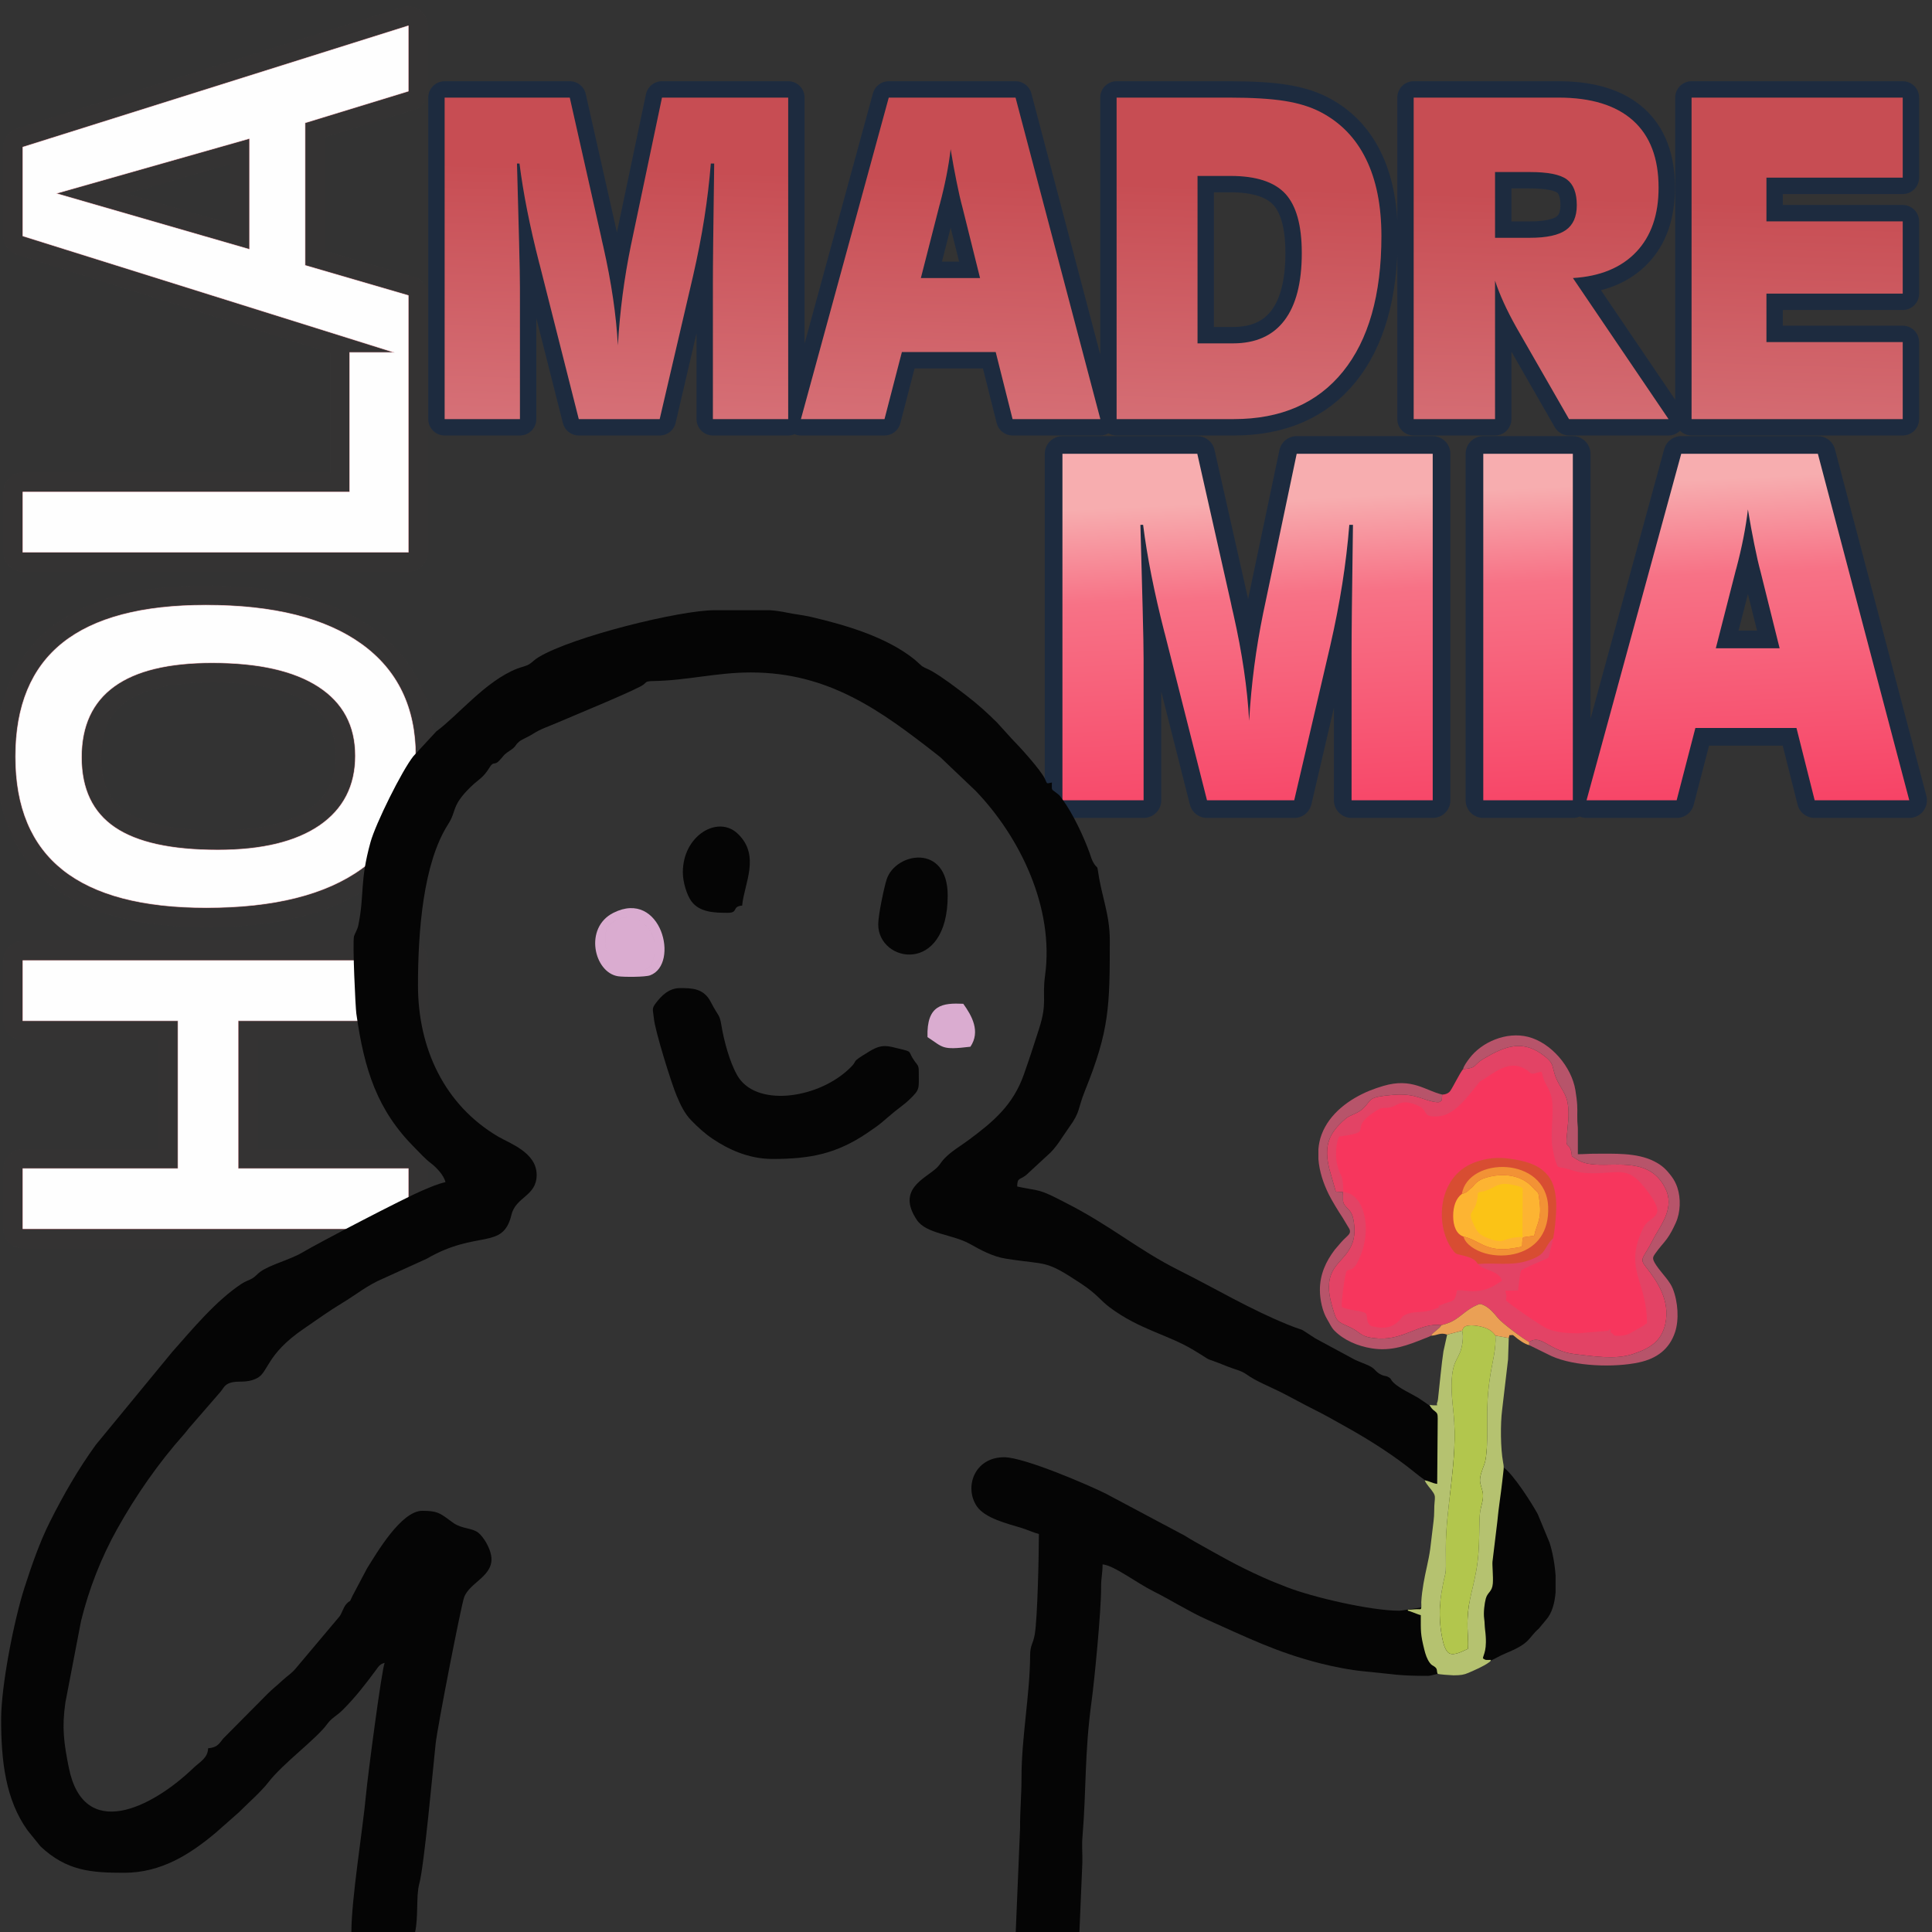 <?xml version="1.0" encoding="UTF-8"?>
<!DOCTYPE svg PUBLIC "-//W3C//DTD SVG 1.1//EN" "http://www.w3.org/Graphics/SVG/1.1/DTD/svg11.dtd">
<!-- Creator: CorelDRAW 2017 -->
<svg xmlns="http://www.w3.org/2000/svg" xml:space="preserve" width="200mm" height="200mm" version="1.1" style="shape-rendering:geometricPrecision; text-rendering:geometricPrecision; image-rendering:optimizeQuality; fill-rule:evenodd; clip-rule:evenodd"
viewBox="0 0 20000 20000"
 xmlns:xlink="http://www.w3.org/1999/xlink">
 <rect x="0" y="0" width="20000" height="20000" fill="#333333" stroke="none"/>
 <defs>
  <style type="text/css">
   <![CDATA[
    .str2 {stroke:#09254D;stroke-width:339.44;stroke-linecap:round;stroke-linejoin:round;stroke-miterlimit:22.926;stroke-opacity:0.502}
    .str1 {stroke:#09254D;stroke-width:365.86;stroke-linecap:round;stroke-linejoin:round;stroke-miterlimit:22.926;stroke-opacity:0.502}
    .str0 {stroke:#373435;stroke-width:406.97;stroke-linecap:round;stroke-linejoin:round;stroke-miterlimit:22.926;stroke-opacity:0.502}
    .str3 {stroke:#EBA2AA;stroke-width:7.07;stroke-linecap:round;stroke-linejoin:round;stroke-miterlimit:22.926}
    .fil0 {fill:none}
    .fil6 {fill:none;fill-rule:nonzero}
    .fil1 {fill:none;fill-rule:nonzero}
    .fil8 {fill:#050505}
    .fil13 {fill:#B2C64D}
    .fil12 {fill:#B5C270}
    .fil15 {fill:#B7546A}
    .fil14 {fill:#D84D32}
    .fil9 {fill:#DAACD0}
    .fil10 {fill:#E34365}
    .fil19 {fill:#EAA055}
    .fil18 {fill:#F29235}
    .fil11 {fill:#F7365D}
    .fil17 {fill:#FBC316}
    .fil16 {fill:#FDB432}
    .fil7 {fill:#FEFEFE;fill-rule:nonzero}
    .fil2 {fill:#373435;fill-rule:nonzero;fill-opacity:0.502}
    .fil3 {fill:#373435;fill-rule:nonzero;fill-opacity:0.502}
    .fil4 {fill:url(#id0);fill-rule:nonzero}
    .fil5 {fill:url(#id1);fill-rule:nonzero}
   ]]>
  </style>
  <linearGradient id="id0" gradientUnits="userSpaceOnUse" x1="16299.3" y1="5028.56" x2="16495.44" y2="9114.75">
   <stop offset="0" style="stop-opacity:1; stop-color:#F7ADAF"/>
   <stop offset="0.239" style="stop-opacity:1; stop-color:#F77286"/>
   <stop offset="1" style="stop-opacity:1; stop-color:#F7365D"/>
  </linearGradient>
  <linearGradient id="id1" gradientUnits="userSpaceOnUse" x1="13614.04" y1="1956.54" x2="13422.47" y2="8303.74">
   <stop offset="0" style="stop-opacity:1; stop-color:#C74D53"/>
   <stop offset="1" style="stop-opacity:1; stop-color:#EBA2AA"/>
  </linearGradient>
 </defs>
 <g id="Capa_x0020_1">
  <rect class="fil0" width="20000" height="20000"/>
  <g>
   <path class="fil1 str0" d="M4226.71 12720.09l-3990.07 0 0 -622.94 1605.7 0 0 -1530.51 -1605.7 0 0 -622.95 3990.07 0 0 622.95 -1761.43 0 0 1530.51 1761.43 0 0 622.94zm-547.76 -4896.24c0,-311.47 -127.1,-549.55 -381.29,-715.13 -255.08,-165.59 -622.05,-247.93 -1100.89,-247.93 -451.1,0 -789.42,81.45 -1014.97,245.24 -225.55,163.79 -338.32,408.14 -338.32,733.03 0,327.59 114.56,569.25 344.59,725.88 230.02,156.63 585.35,234.5 1066.88,234.5 456.47,0 807.32,-85.03 1054.35,-254.19 246.13,-170.06 369.65,-410.82 369.65,-721.4zm622.94 3.58c0,506.59 -186.16,895.03 -557.6,1164.44 -371.44,269.4 -907.57,403.66 -1608.38,403.66 -660.54,0 -1154.6,-129.78 -1483.07,-389.34 -327.59,-259.56 -491.38,-650.69 -491.38,-1173.39 0,-526.28 162.9,-919.2 488.69,-1178.76 326.69,-259.56 819.85,-389.34 1480.39,-389.34 700.81,0 1237.83,134.25 1611.06,402.76 373.23,268.51 560.29,655.17 560.29,1159.97zm-75.18 -2110.9l-3990.07 0 0 -622.94 3383.24 0 0 -1444.59 606.83 0 0 2067.53zm-1643.28 -3134.81l0 -1148.33 -2003.09 569.24 2003.09 579.09zm1643.28 1111.63l-3990.07 -1250.36 0 -920.1 3990.07 -1255.74 0 676.65 -1068.67 327.58 0 1475.92 1068.67 311.47 0 634.58z"/>
   <path id="1" class="fil2" d="M4226.71 12720.09l-3990.07 0 0 -622.94 1605.7 0 0 -1530.51 -1605.7 0 0 -622.95 3990.07 0 0 622.95 -1761.43 0 0 1530.51 1761.43 0 0 622.94zm-547.76 -4896.24c0,-311.47 -127.1,-549.55 -381.29,-715.13 -255.08,-165.59 -622.05,-247.93 -1100.89,-247.93 -451.1,0 -789.42,81.45 -1014.97,245.24 -225.55,163.79 -338.32,408.14 -338.32,733.03 0,327.59 114.56,569.25 344.59,725.88 230.02,156.63 585.35,234.5 1066.88,234.5 456.47,0 807.32,-85.03 1054.35,-254.19 246.13,-170.06 369.65,-410.82 369.65,-721.4zm622.94 3.58c0,506.59 -186.16,895.03 -557.6,1164.44 -371.44,269.4 -907.57,403.66 -1608.38,403.66 -660.54,0 -1154.6,-129.78 -1483.07,-389.34 -327.59,-259.56 -491.38,-650.69 -491.38,-1173.39 0,-526.28 162.9,-919.2 488.69,-1178.76 326.69,-259.56 819.85,-389.34 1480.39,-389.34 700.81,0 1237.83,134.25 1611.06,402.76 373.23,268.51 560.29,655.17 560.29,1159.97zm-75.18 -2110.9l-3990.07 0 0 -622.94 3383.24 0 0 -1444.59 606.83 0 0 2067.53zm-1643.28 -3134.81l0 -1148.33 -2003.09 569.24 2003.09 579.09zm1643.28 1111.63l-3990.07 -1250.36 0 -920.1 3990.07 -1255.74 0 676.65 -1068.67 327.58 0 1475.92 1068.67 311.47 0 634.58z"/>
  </g>
  <g>
   <path class="fil1 str1" d="M11805.38 5433.01c9.65,331.49 16.9,621.15 23.33,868.16 6.44,247.81 9.66,420.8 9.66,519.76l0 1463.55 -839.99 0 0 -3586.86 1395.96 0 348.39 1545.62c4.02,22.52 12.87,61.14 25.74,115.86 90.92,402.29 144.83,769.99 162.53,1103.09 11.26,-192.3 28.97,-379.77 53.1,-564.82 24.14,-184.25 54.72,-365.29 90.92,-543.1l348.39 -1656.65 1408.03 0 0 3586.86 -839.99 0 0 -1515.04c0,-91.73 0.8,-246.21 3.22,-465.86 2.41,-218.85 6.44,-509.31 11.26,-870.57l-37.81 0c-16.09,201.15 -40.23,403.91 -72.42,609.08 -32.18,205.17 -74.02,419.99 -125.51,644.47l-372.53 1597.92 -902.75 0 -436.09 -1722.63 -4.82 -16.89c-106.21,-414.37 -179.43,-785.28 -220.46,-1111.95l-28.16 0zm3549.58 2851.47l0 -3586.86 926.88 0 0 3586.86 -926.88 0zm2407.05 -1573.78l660.57 0 -195.51 -785.28c-22.53,-82.87 -44.26,-178.62 -65.98,-287.24 -22.53,-108.62 -44.25,-230.11 -66.78,-365.28 -21.73,188.27 -61.95,391.84 -119.89,610.68l-4.82 16.1 -207.59 811.02zm-1338.03 1573.78l979.99 -3586.86 1414.47 0 946.2 3586.86 -979.19 0 -188.27 -748.27 -1046.77 0 -193.91 748.27 -932.52 0z"/>
   <path id="1" class="fil3" d="M11805.38 5433.01c9.65,331.49 16.9,621.15 23.33,868.16 6.44,247.81 9.66,420.8 9.66,519.76l0 1463.55 -839.99 0 0 -3586.86 1395.96 0 348.39 1545.62c4.02,22.52 12.87,61.14 25.74,115.86 90.92,402.29 144.83,769.99 162.53,1103.09 11.26,-192.3 28.97,-379.77 53.1,-564.82 24.14,-184.25 54.72,-365.29 90.92,-543.1l348.39 -1656.65 1408.03 0 0 3586.86 -839.99 0 0 -1515.04c0,-91.73 0.8,-246.21 3.22,-465.86 2.41,-218.85 6.44,-509.31 11.26,-870.57l-37.81 0c-16.09,201.15 -40.23,403.91 -72.42,609.08 -32.18,205.17 -74.02,419.99 -125.51,644.47l-372.53 1597.92 -902.75 0 -436.09 -1722.63 -4.82 -16.89c-106.21,-414.37 -179.43,-785.28 -220.46,-1111.95l-28.16 0zm3549.58 2851.47l0 -3586.86 926.88 0 0 3586.86 -926.88 0zm2407.05 -1573.78l660.57 0 -195.51 -785.28c-22.53,-82.87 -44.26,-178.62 -65.98,-287.24 -22.53,-108.62 -44.25,-230.11 -66.78,-365.28 -21.73,188.27 -61.95,391.84 -119.89,610.68l-4.82 16.1 -207.59 811.02zm-1338.03 1573.78l979.99 -3586.86 1414.47 0 946.2 3586.86 -979.19 0 -188.27 -748.27 -1046.77 0 -193.91 748.27 -932.52 0z"/>
  </g>
  <path class="fil4" d="M11805.38 5433.01c9.65,331.49 16.9,621.15 23.33,868.16 6.44,247.81 9.66,420.8 9.66,519.76l0 1463.55 -839.99 0 0 -3586.86 1395.96 0 348.39 1545.62c4.02,22.52 12.87,61.14 25.74,115.86 90.92,402.29 144.83,769.99 162.53,1103.09 11.26,-192.3 28.97,-379.77 53.1,-564.82 24.14,-184.25 54.72,-365.29 90.92,-543.1l348.39 -1656.65 1408.03 0 0 3586.86 -839.99 0 0 -1515.04c0,-91.73 0.8,-246.21 3.22,-465.86 2.41,-218.85 6.44,-509.31 11.26,-870.57l-37.81 0c-16.09,201.15 -40.23,403.91 -72.42,609.08 -32.18,205.17 -74.02,419.99 -125.51,644.47l-372.53 1597.92 -902.75 0 -436.09 -1722.63 -4.82 -16.89c-106.21,-414.37 -179.43,-785.28 -220.46,-1111.95l-28.16 0zm3549.58 2851.47l0 -3586.86 926.88 0 0 3586.86 -926.88 0zm2407.05 -1573.78l660.57 0 -195.51 -785.28c-22.53,-82.87 -44.26,-178.62 -65.98,-287.24 -22.53,-108.62 -44.25,-230.11 -66.78,-365.28 -21.73,188.27 -61.95,391.84 -119.89,610.68l-4.82 16.1 -207.59 811.02zm-1338.03 1573.78l979.99 -3586.86 1414.47 0 946.2 3586.86 -979.19 0 -188.27 -748.27 -1046.77 0 -193.91 748.27 -932.52 0z"/>
  <g>
   <path class="fil1 str2" d="M5351.76 1692.82c8.95,307.56 15.67,576.3 21.64,805.47 5.98,229.92 8.96,390.42 8.96,482.24l0 1357.88 -779.34 0 0 -3327.89 1295.17 0 323.24 1434.02c3.73,20.91 11.94,56.74 23.88,107.5 84.36,373.25 134.37,714.4 150.8,1023.45 10.45,-178.41 26.87,-352.35 49.27,-524.04 22.39,-170.95 50.76,-338.91 84.35,-503.89l323.23 -1537.04 1306.38 0 0 3327.89 -779.35 0 0 -1405.66c0,-85.1 0.75,-228.42 2.99,-432.22 2.24,-203.05 5.97,-472.53 10.45,-807.71l-35.09 0c-14.93,186.62 -37.32,374.74 -67.18,565.1 -29.86,190.36 -68.68,389.67 -116.46,597.94l-345.62 1482.55 -837.57 0 -404.61 -1598.25 -4.48 -15.68c-98.53,-384.45 -166.47,-728.58 -204.54,-1031.66l-26.12 0zm4180.88 1185.44l612.88 0 -181.4 -728.58c-20.9,-76.89 -41.06,-165.73 -61.21,-266.5 -20.9,-100.78 -41.06,-213.5 -61.96,-338.91 -20.16,174.68 -57.48,363.54 -111.23,566.59l-4.48 14.93 -192.6 752.47zm-1241.42 1460.15l909.23 -3327.89 1312.35 0 877.88 3327.89 -908.49 0 -174.68 -694.24 -971.19 0 -179.91 694.24 -865.19 0zm3267.92 -3327.89l1165.28 0c241.87,0 434.46,11.94 577.79,35.09 144.08,23.14 265.76,61.21 366.53,113.46 208.28,108.25 365.79,270.24 471.79,486.72 106.75,216.49 159.75,482.98 159.75,798.75 0,606.91 -132.88,1074.21 -397.88,1401.93 -265.01,327.71 -641.99,491.94 -1130.2,491.94l-1213.06 0 0 -3327.89zm837.57 810.7l0 1733.37 367.28 0c234.4,0 412.06,-79.13 532.25,-237.39 120.19,-158.26 179.91,-390.42 179.91,-697.98 0,-285.9 -56.74,-490.45 -170.21,-613.62 -114.21,-123.17 -303.07,-184.38 -568.08,-184.38l-341.15 0zm2237.75 2517.19l0 -3327.89 1498.97 0c338.16,0 594.96,79.13 771.88,237.39 176.17,158.25 264.26,389.67 264.26,694.24 0,281.43 -76.89,503.14 -231.42,665.88 -154.52,162.73 -373.25,253.06 -655.42,270.23l989.85 1460.15 -1030.16 0 -537.48 -936.11 -13.44 -23.89c-95.55,-170.94 -167.22,-328.46 -214.99,-473.28l0 1433.28 -842.05 0zm842.05 -2557.5l0 680.8 362.05 0c171.69,0 294.87,-26.87 371.01,-79.87 75.4,-53 113.47,-138.85 113.47,-257.54 0,-126.91 -34.34,-215.74 -102.27,-266.5 -68.68,-51.51 -196.33,-76.89 -382.21,-76.89l-362.05 0zm2034.7 2557.5l0 -3327.89 2185.75 0 0 828.61 -1410.89 0 0 452.38 1410.89 0 0 747.99 -1410.89 0 0 501.65 1410.89 0 0 797.26 -2185.75 0z"/>
   <path id="1" class="fil3" d="M5351.76 1692.82c8.95,307.56 15.67,576.3 21.64,805.47 5.98,229.92 8.96,390.42 8.96,482.24l0 1357.88 -779.34 0 0 -3327.89 1295.17 0 323.24 1434.02c3.73,20.91 11.94,56.74 23.88,107.5 84.36,373.25 134.37,714.4 150.8,1023.45 10.45,-178.41 26.87,-352.35 49.27,-524.04 22.39,-170.95 50.76,-338.91 84.35,-503.89l323.23 -1537.04 1306.38 0 0 3327.89 -779.35 0 0 -1405.66c0,-85.1 0.75,-228.42 2.99,-432.22 2.24,-203.05 5.97,-472.53 10.45,-807.71l-35.09 0c-14.93,186.62 -37.32,374.74 -67.18,565.1 -29.86,190.36 -68.68,389.67 -116.46,597.94l-345.62 1482.55 -837.57 0 -404.61 -1598.25 -4.48 -15.68c-98.53,-384.45 -166.47,-728.58 -204.54,-1031.66l-26.12 0zm4180.88 1185.44l612.88 0 -181.4 -728.58c-20.9,-76.89 -41.06,-165.73 -61.21,-266.5 -20.9,-100.78 -41.06,-213.5 -61.96,-338.91 -20.16,174.68 -57.48,363.54 -111.23,566.59l-4.48 14.93 -192.6 752.47zm-1241.42 1460.15l909.23 -3327.89 1312.35 0 877.88 3327.89 -908.49 0 -174.68 -694.24 -971.19 0 -179.91 694.24 -865.19 0zm3267.92 -3327.89l1165.28 0c241.87,0 434.46,11.94 577.79,35.09 144.08,23.14 265.76,61.21 366.53,113.46 208.28,108.25 365.79,270.24 471.79,486.72 106.75,216.49 159.75,482.98 159.75,798.75 0,606.91 -132.88,1074.21 -397.88,1401.93 -265.01,327.71 -641.99,491.94 -1130.2,491.94l-1213.06 0 0 -3327.89zm837.57 810.7l0 1733.37 367.28 0c234.4,0 412.06,-79.13 532.25,-237.39 120.19,-158.26 179.91,-390.42 179.91,-697.98 0,-285.9 -56.74,-490.45 -170.21,-613.62 -114.21,-123.17 -303.07,-184.38 -568.08,-184.38l-341.15 0zm2237.75 2517.19l0 -3327.89 1498.97 0c338.16,0 594.96,79.13 771.88,237.39 176.17,158.25 264.26,389.67 264.26,694.24 0,281.43 -76.89,503.14 -231.42,665.88 -154.52,162.73 -373.25,253.06 -655.42,270.23l989.85 1460.15 -1030.16 0 -537.48 -936.11 -13.44 -23.89c-95.55,-170.94 -167.22,-328.46 -214.99,-473.28l0 1433.28 -842.05 0zm842.05 -2557.5l0 680.8 362.05 0c171.69,0 294.87,-26.87 371.01,-79.87 75.4,-53 113.47,-138.85 113.47,-257.54 0,-126.91 -34.34,-215.74 -102.27,-266.5 -68.68,-51.51 -196.33,-76.89 -382.21,-76.89l-362.05 0zm2034.7 2557.5l0 -3327.89 2185.75 0 0 828.61 -1410.89 0 0 452.38 1410.89 0 0 747.99 -1410.89 0 0 501.65 1410.89 0 0 797.26 -2185.75 0z"/>
  </g>
  <path class="fil5" d="M5351.76 1692.82c8.95,307.56 15.67,576.3 21.64,805.47 5.98,229.92 8.96,390.42 8.96,482.24l0 1357.88 -779.34 0 0 -3327.89 1295.17 0 323.24 1434.02c3.73,20.91 11.94,56.74 23.88,107.5 84.36,373.25 134.37,714.4 150.8,1023.45 10.45,-178.41 26.87,-352.35 49.27,-524.04 22.39,-170.95 50.76,-338.91 84.35,-503.89l323.23 -1537.04 1306.38 0 0 3327.89 -779.35 0 0 -1405.66c0,-85.1 0.75,-228.42 2.99,-432.22 2.24,-203.05 5.97,-472.53 10.45,-807.71l-35.09 0c-14.93,186.62 -37.32,374.74 -67.18,565.1 -29.86,190.36 -68.68,389.67 -116.46,597.94l-345.62 1482.55 -837.57 0 -404.61 -1598.25 -4.48 -15.68c-98.53,-384.45 -166.47,-728.58 -204.54,-1031.66l-26.12 0zm4180.88 1185.44l612.88 0 -181.4 -728.58c-20.9,-76.89 -41.06,-165.73 -61.21,-266.5 -20.9,-100.78 -41.06,-213.5 -61.96,-338.91 -20.16,174.68 -57.48,363.54 -111.23,566.59l-4.48 14.93 -192.6 752.47zm-1241.42 1460.15l909.23 -3327.89 1312.35 0 877.88 3327.89 -908.49 0 -174.68 -694.24 -971.19 0 -179.91 694.24 -865.19 0zm3267.92 -3327.89l1165.28 0c241.87,0 434.46,11.94 577.79,35.09 144.08,23.14 265.76,61.21 366.53,113.46 208.28,108.25 365.79,270.24 471.79,486.72 106.75,216.49 159.75,482.98 159.75,798.75 0,606.91 -132.88,1074.21 -397.88,1401.93 -265.01,327.71 -641.99,491.94 -1130.2,491.94l-1213.06 0 0 -3327.89zm837.57 810.7l0 1733.37 367.28 0c234.4,0 412.06,-79.13 532.25,-237.39 120.19,-158.26 179.91,-390.42 179.91,-697.98 0,-285.9 -56.74,-490.45 -170.21,-613.62 -114.21,-123.17 -303.07,-184.38 -568.08,-184.38l-341.15 0zm2237.75 2517.19l0 -3327.89 1498.97 0c338.16,0 594.96,79.13 771.88,237.39 176.17,158.25 264.26,389.67 264.26,694.24 0,281.43 -76.89,503.14 -231.42,665.88 -154.52,162.73 -373.25,253.06 -655.42,270.23l989.85 1460.15 -1030.16 0 -537.48 -936.11 -13.44 -23.89c-95.55,-170.94 -167.22,-328.46 -214.99,-473.28l0 1433.28 -842.05 0zm842.05 -2557.5l0 680.8 362.05 0c171.69,0 294.87,-26.87 371.01,-79.87 75.4,-53 113.47,-138.85 113.47,-257.54 0,-126.91 -34.34,-215.74 -102.27,-266.5 -68.68,-51.51 -196.33,-76.89 -382.21,-76.89l-362.05 0zm2034.7 2557.5l0 -3327.89 2185.75 0 0 828.61 -1410.89 0 0 452.38 1410.89 0 0 747.99 -1410.89 0 0 501.65 1410.89 0 0 797.26 -2185.75 0z"/>
  <g>
   <path class="fil6 str3" d="M4226.71 12720.09l-3990.07 0 0 -622.94 1605.7 0 0 -1530.51 -1605.7 0 0 -622.95 3990.07 0 0 622.95 -1761.43 0 0 1530.51 1761.43 0 0 622.94zm-547.76 -4896.24c0,-311.47 -127.1,-549.55 -381.29,-715.13 -255.08,-165.59 -622.05,-247.93 -1100.89,-247.93 -451.1,0 -789.42,81.45 -1014.97,245.24 -225.55,163.79 -338.32,408.14 -338.32,733.03 0,327.59 114.56,569.25 344.59,725.88 230.02,156.63 585.35,234.5 1066.88,234.5 456.47,0 807.32,-85.03 1054.35,-254.19 246.13,-170.06 369.65,-410.82 369.65,-721.4zm622.94 3.58c0,506.59 -186.16,895.03 -557.6,1164.44 -371.44,269.4 -907.57,403.66 -1608.38,403.66 -660.54,0 -1154.6,-129.78 -1483.07,-389.34 -327.59,-259.56 -491.38,-650.69 -491.38,-1173.39 0,-526.28 162.9,-919.2 488.69,-1178.76 326.69,-259.56 819.85,-389.34 1480.39,-389.34 700.81,0 1237.83,134.25 1611.06,402.76 373.23,268.51 560.29,655.17 560.29,1159.97zm-75.18 -2110.9l-3990.07 0 0 -622.94 3383.24 0 0 -1444.59 606.83 0 0 2067.53zm-1643.28 -3134.81l0 -1148.33 -2003.09 569.24 2003.09 579.09zm1643.28 1111.63l-3990.07 -1250.36 0 -920.1 3990.07 -1255.74 0 676.65 -1068.67 327.58 0 1475.92 1068.67 311.47 0 634.58z"/>
   <path id="1" class="fil7" d="M4226.71 12720.09l-3990.07 0 0 -622.94 1605.7 0 0 -1530.51 -1605.7 0 0 -622.95 3990.07 0 0 622.95 -1761.43 0 0 1530.51 1761.43 0 0 622.94zm-547.76 -4896.24c0,-311.47 -127.1,-549.55 -381.29,-715.13 -255.08,-165.59 -622.05,-247.93 -1100.89,-247.93 -451.1,0 -789.42,81.45 -1014.97,245.24 -225.55,163.79 -338.32,408.14 -338.32,733.03 0,327.59 114.56,569.25 344.59,725.88 230.02,156.63 585.35,234.5 1066.88,234.5 456.47,0 807.32,-85.03 1054.35,-254.19 246.13,-170.06 369.65,-410.82 369.65,-721.4zm622.94 3.58c0,506.59 -186.16,895.03 -557.6,1164.44 -371.44,269.4 -907.57,403.66 -1608.38,403.66 -660.54,0 -1154.6,-129.78 -1483.07,-389.34 -327.59,-259.56 -491.38,-650.69 -491.38,-1173.39 0,-526.28 162.9,-919.2 488.69,-1178.76 326.69,-259.56 819.85,-389.34 1480.39,-389.34 700.81,0 1237.83,134.25 1611.06,402.76 373.23,268.51 560.29,655.17 560.29,1159.97zm-75.18 -2110.9l-3990.07 0 0 -622.94 3383.24 0 0 -1444.59 606.83 0 0 2067.53zm-1643.28 -3134.81l0 -1148.33 -2003.09 569.24 2003.09 579.09zm1643.28 1111.63l-3990.07 -1250.36 0 -920.1 3990.07 -1255.74 0 676.65 -1068.67 327.58 0 1475.92 1068.67 311.47 0 634.58z"/>
  </g>
  <g>
   <path class="fil8" d="M10754.47 15879.61c0,213.28 -14.08,869.5 -42.3,1036.87 -17.92,106.29 -47.95,109.56 -48.39,221.38 -1.61,400.02 -89.15,846.3 -89.11,1259.84 0.02,195.1 -15.88,334.4 -14.89,524.71l-45.04 1079.09 659.24 0 30.46 -718.97c2.44,-81.42 -6.3,-174.75 0.3,-254.51 43.48,-525.59 19.87,-863.73 95.43,-1418.39 30.32,-222.51 99.84,-941.69 98.36,-1175.64 -0.66,-105.01 15.19,-142.42 15.19,-239.63 117.72,9.81 349.26,190.3 529.21,279.97 165.74,82.58 375.37,212.91 538.53,285.65 421.71,188.04 734.48,344.94 1188.61,459.68 139.3,35.2 309.16,68.84 456.89,82.53 301.89,27.99 334.62,46.31 657.91,46.31 51.65,0 562.24,-154.61 609.11,-158.51 -12.24,-147.11 -34.37,-8.4 -34.37,-577.82 -153.36,-81.18 -799.93,61.84 -874.4,61.84 -297.88,0 -902.4,-141.29 -1164.3,-244.19 -93.3,-36.65 -161.1,-62.88 -244.35,-100.3 -289.17,-129.96 -434.07,-217.54 -708.57,-370.34 -38.65,-21.52 -66.01,-39.48 -102.98,-61.86l-821.49 -437.24c-169.18,-84.17 -839.72,-374.87 -1048.65,-374.87 -307.77,0 -416.44,309.73 -282.79,507.73 84.02,124.48 318.64,180.3 464.5,224.79 60.67,18.52 123.97,49.31 177.89,61.88z"/>
   <path class="fil8" d="M15369.2 17048.72c0,54.34 -12.58,83.67 -29.97,119.91 99.67,52.76 101.92,6.24 257.04,-57.63 252.33,-103.91 221.22,-153.84 332.91,-251.52l74.97 -89.88c61.23,-67.9 90.28,-172.47 99.21,-286.82l0 -172.95c-8.75,-128.76 -34.58,-253.4 -61.66,-338.56l-122.87 -296.77c-61.67,-114.85 -257.29,-419.02 -354.85,-484.38l-113.64 920.54c-11.87,82.17 -3.62,164.96 -5.33,249.47 -2.5,123.13 -45.38,113.39 -73.39,196.39 -37.06,109.82 -2.42,344.25 -2.42,492.2z"/>
   <g>
    <path class="fil8" d="M4611.47 12237.34c-86.39,20.14 -152.13,50.43 -231.18,83.5 -197.93,82.78 -1095.33,552.14 -1245.8,642.29 -130.2,78 -339.01,128.3 -441.23,203.11 -33.25,24.33 -46.85,47.61 -82.01,67.85 -42.34,24.36 -66.55,26.36 -109.83,55 -268.37,177.57 -507.54,468.47 -718.12,705.53l-791.39 961.98c-184.22,254.73 -334.08,516.12 -475.78,798.08 -104.98,208.92 -190.16,454.64 -262.94,681.25 -108.55,338.03 -241.47,1014.77 -241.47,1362.23 0,437.54 47.27,834.2 273.66,1150.15l134.13 165.61c270.79,254.65 525.39,273.04 865.76,273.04 382.53,0 681.74,-190.61 948.56,-415.04l238.84 -210.72c91.77,-92.35 228.64,-211.5 304.56,-309.86 154.69,-200.41 497.39,-448.37 609.75,-604.1 45.67,-63.29 103.08,-88.52 157.27,-142.45 131.77,-131.16 238.56,-268.39 347.63,-416.65 27.65,-37.59 39.67,-61.01 90.31,-74.54 -30.23,63.01 -175.42,1170.45 -193.44,1365.31 -33.92,366.88 -151.16,1076.71 -151.16,1422.59l659.24 0c34.75,-149.21 9.77,-378.29 42.69,-496.88 51.16,-184.26 141.84,-1188.71 169.58,-1449.15 19.28,-181.04 264.04,-1431.95 294.93,-1518.59 57.58,-161.52 320.02,-222.04 279.47,-438.59 -15.73,-84.03 -78.64,-187.81 -130.66,-230.43 -63.17,-51.73 -169.45,-39.69 -258.17,-101.46 -129.3,-90 -143.89,-126.62 -322.92,-126.62 -218.42,0 -472.04,436.3 -572.42,596.49l-150.39 284.23c-39.49,88.29 -14.26,29.69 -64.44,85.41 -33.38,37.09 -46.16,103.09 -75.71,134.1l-438.33 520.78c-51.11,64.17 -92.19,83.66 -148.43,136.3 -56.8,53.17 -103.49,87.98 -157.27,142.45l-432.73 436.45c-59.11,53.34 -59.24,112.08 -177.76,121.94 -2.26,101.94 -86.52,141.05 -153.87,205.8 -428.41,411.89 -1134.37,765.47 -1288.51,-6.92 -50.48,-252.96 -72.88,-410.93 -35.02,-672.61l161.72 -842.47c83,-337.6 210.44,-660.61 376.39,-957.46 192.61,-344.58 425.8,-679.96 688.45,-975.03 32.08,-36.04 43.36,-56.61 74.62,-90.22l306.31 -353.08c31.08,-39.29 40.57,-69.57 91.49,-88.34 85.98,-31.69 165.62,7.06 280.93,-48.71 126.37,-61.1 91.14,-243.57 489.33,-514.71 134.95,-91.89 250.84,-177.45 395.03,-264.34 145.29,-87.55 262.88,-186.17 421.52,-252.8l453.37 -205.96c524.14,-304.83 789.63,-85.28 878.38,-455.27 45.27,-188.68 260.99,-192.03 260.99,-413.41 0,-232.8 -283.49,-328.19 -398.29,-395.96 -555.15,-327.75 -830.31,-910.78 -830.31,-1567.56 0,-560.24 54.29,-1265.09 312.23,-1666.17 90.61,-140.9 30.06,-187.18 230.57,-383.86 86.28,-84.63 128.08,-89.74 199.59,-206.06 40.89,-66.51 45.77,-15.04 96.67,-66.16 47.6,-47.8 38.76,-57.55 107.89,-102.89 76.73,-50.32 49.7,-52.66 99.37,-95.46 29.06,-25.04 94.54,-49.17 134.51,-75.27 91.15,-59.54 175.23,-83.65 276.74,-127.84 170.09,-74.05 678.06,-281.35 845.07,-368.7 78.9,-41.27 30.01,-54.47 138.45,-56.34 347.29,-5.99 648.52,-88.81 1004.97,-88.81 806.51,0 1345.29,395.44 1924.21,847.96 40.04,31.31 44.94,34.86 79.67,70.19l322.53 306.88c460.11,478.2 815.27,1210.65 719.22,1911.71 -32.54,237.51 25.67,276.89 -62.25,552.25 -53.96,169.03 -99.53,308.66 -157.15,472.33 -113.03,321.08 -320.48,491.25 -567.92,675.91 -86.79,64.77 -180.31,116.74 -254.86,194.71 -35.98,37.62 -40.24,56.75 -73.95,90.9 -112.66,114.1 -430.68,219.83 -210.07,546.5 96.86,143.4 371.16,146.92 547.81,246.38 108.23,60.95 236.03,131.29 371.74,152.72 440.04,69.53 397.76,4.69 786.2,262.71 156.27,103.78 197.51,172.09 285.85,238.64 310.87,234.14 602.68,282.06 873.08,445.59 251.45,152.06 47.02,46.45 353.8,170.67 66.64,26.99 135.81,39.7 190.85,78.88 103.28,73.5 228.45,121.34 345.01,179.46 124.62,62.13 231.54,123.63 354.6,184.85 113.96,56.69 225.76,120.6 339.98,184.5 247.99,138.74 492.22,294.25 710.94,472.89 193.55,158.08 651.57,436.17 855.01,402.43 123.08,-20.4 56.82,-200.88 56.82,-460.26 0,-102.16 -810.73,-676.43 -883.31,-720.14 -70.83,-42.65 -199.23,-99.23 -258.77,-160.82 -34.39,-35.57 -14.33,-34.21 -50.78,-54.13 -30.13,-16.46 -35.83,-5.34 -78.09,-26.79 -59.69,-30.3 -52.38,-57.5 -120.06,-89.73 -45.55,-21.68 -94.61,-38.04 -147.31,-62.48l-408.74 -220.62c-218.45,-139.72 -66.34,-54.71 -279.05,-140.53 -397.32,-160.31 -751.38,-373.81 -1130.07,-563.23 -438.3,-219.23 -701.66,-461.55 -1193.52,-709.57 -92.57,-46.68 -192.1,-103.68 -295.84,-123.73 -74.53,-14.42 -124.22,-21 -188.72,-36.04 2.1,-94.07 24.59,-65.04 92.37,-117.44l217.99 -201.61c94.39,-78.03 157.87,-197.46 228.97,-295.54 117.02,-161.4 84.91,-183.63 162.7,-376.84 251.6,-624.87 256.88,-865.94 256.88,-1556.65 0,-268 -83.62,-450.45 -120.08,-704.25 -10.9,-75.88 -8.79,-35.93 -43.99,-90.89 -24.01,-37.47 -29.22,-65.26 -43.82,-106.06 -60.94,-170.3 -174.17,-411.69 -281.97,-557.29 -36.82,-49.73 -20.6,-34.24 -65.27,-69.6 -53.24,-42.15 -44.19,-17.46 -44.19,-105.68 -64.37,13.64 -44.4,17.06 -75.15,-43.66 -47.75,-94.24 -261.77,-330.49 -340.85,-409.52l-149.6 -165.1c-102.55,-102.43 -204.99,-194.55 -318.23,-281.21 -108.88,-83.32 -240.7,-185.1 -360.23,-254.16 -32.19,-18.6 -66.53,-29.63 -99.66,-50.19l-79.3 -70.56c-288.39,-231.48 -710.09,-356.06 -1073.13,-440.31 -86.62,-20.11 -167.04,-26.57 -254.4,-45.28 -53.95,-11.56 -109.93,-19.01 -167.05,-23.67l-573.42 0c-364.95,0 -1471.16,275.05 -1821.95,485.6 -42.2,25.33 -63.29,51.22 -93.91,70.93 -39.13,25.19 -82.17,29.83 -130.72,49.1 -326.29,129.48 -601.05,475.17 -834.73,648.82l-237.67 256.88c-118.78,149.45 -390.21,696.45 -443.82,890 -114.28,412.57 -60.24,540.14 -126.66,862.58 -8.88,43.12 -40.24,93.31 -44.34,112.29 -16.02,74.01 15.03,734.37 24.19,799.51 82.44,586.25 218.17,1002.58 604.4,1388.86 57.94,57.93 105.75,113.43 168.58,161.11 52.84,40.1 132.71,121.42 149.81,194.86z"/>
    <path class="fil8" d="M7997.61 11997.52c394.87,0 661.23,-54.73 976.94,-266.74 169.01,-113.5 151.84,-113.81 294.48,-230.02 51.37,-41.85 100.86,-74.71 148.55,-121.18 109.38,-106.58 93.31,-103.46 93.31,-296.37 0,-53.81 -16.03,-61.32 -40.33,-94.56 -81.97,-112.09 -9.17,-95.9 -166.23,-133.48 -106.25,-25.41 -169.59,-52.78 -296.85,24.23 -246.62,149.23 -82.81,66.7 -242.07,207.5 -330.99,292.62 -945.9,371.53 -1132.65,46.54 -79.37,-138.13 -138.72,-359.6 -165.67,-523.74 -18.62,-113.42 -31.12,-85.53 -108.53,-236.18 -74.39,-144.75 -197.01,-144.66 -319.86,-144.66 -118.36,0 -194.49,83.99 -249.8,155.49 -46.37,59.95 -27.85,69.95 -19.81,158.71 11.5,127.17 180.05,668.09 235.22,799.39 40.38,96.1 82.99,185.35 150.17,254.46 71.07,73.1 139.93,136.67 225.58,194.03 155.17,103.9 366.13,206.58 617.55,206.58z"/>
    <path class="fil8" d="M9091.36 9569.35c0,397.9 719.19,529.08 719.19,-299.77 0,-540.97 -539.12,-447.22 -631.54,-167.13 -25.48,77.24 -87.65,368.29 -87.65,466.9z"/>
    <path class="fil8" d="M7068.67 9029.76c0,107.2 44.24,240.45 89,300.66 85.34,114.8 238.17,119.02 375.47,119.02 116.09,0 38.5,-65.67 149.83,-74.94 18.59,-223.43 195.35,-517.6 -48.2,-746.18 -204.83,-192.23 -566.1,20.92 -566.1,401.44z"/>
    <g>
     <path class="fil9" d="M6275.49 9605.4c20.12,-14.16 175.69,-206.21 382.96,-48.7 110.74,84.13 154.89,246.54 98.35,389.96 -28.62,72.53 3.68,32.06 -50.03,75.28l-83.28 39.93c-81.13,23.79 -179.9,32.53 -236.5,-21.75 -2.79,-2.69 -98.01,-165.82 -98.39,-166.7 -34.54,-83.89 -20.55,-169.42 -13.11,-268.02zm74.44 -155.94c-308.12,155.02 -200.4,618.25 48.16,656.82 57.71,8.95 280.91,9.29 332.2,-9.87 309.17,-115.44 114.33,-895.81 -380.36,-646.95zm345.89 426.31c0,0 0,0 0,0l0 0zm-420.33 -270.37c-7.44,98.6 -21.43,184.13 13.11,268.02 0.38,0.88 95.6,164.01 98.39,166.7 56.6,54.28 155.37,45.54 236.5,21.75l83.28 -39.93c53.71,-43.22 21.41,-2.75 50.03,-75.28 56.54,-143.42 12.39,-305.83 -98.35,-389.96 -207.27,-157.51 -362.84,34.54 -382.96,48.7zm3325.88 1130.82c165.78,107.44 142.94,135.79 444.28,99.41 106.8,-158.09 14.94,-321.18 -73.89,-444.55 -211.29,-9.22 -380.7,5.71 -370.39,345.14zm-2905.55 -860.45c0,0 0,0 0,0z"/>
    </g>
   </g>
   <g>
    <path class="fil10" d="M15145.38 11067.83c-35.46,43.33 -97.78,174.29 -131.44,224.12 -15.85,23.48 -47.41,38.83 -84.41,38.83l-3.35 59.36c-19.63,15.58 -24.39,23.03 -58.51,19.04 -134.44,-15.68 -208.08,-94.64 -441.42,-75.74 -271.56,21.99 -221.29,47.37 -310.12,136.2 -62.21,62.21 -136.83,67.95 -187.08,111.41 -177.08,153.14 -227.31,282.69 -166.49,525.5l65.58 229.4 71.54 3.7c13.1,85.07 -18.46,100.53 43.8,162.58 35.51,35.39 56.92,64.31 68.5,131.23 57.78,333.64 -165.75,382.67 -232.1,559.04 -42.71,113.55 -18.79,230.43 12.91,339.94 46.55,160.8 46.88,142.91 190.63,211.41 109.11,52 94.81,101.38 287.35,112.28 269.47,15.24 432.21,-167.72 651.01,-137.65 128.05,-32.71 160.66,-71.36 246.82,-135.7 33.87,-25.29 72.34,-51.99 118.49,-71.8 35.04,-15.04 35.34,-15.35 71.3,0.21 59.57,25.77 106.25,82.21 149,134.06 43.39,52.61 259.13,215.06 322.29,247.13 131.41,-86.49 196.81,94.67 478.36,126.11 193.06,21.56 409.47,58.81 592.21,-0.27 175.19,-56.65 299.73,-131.34 339.35,-314.48 51.57,-238.42 -79.87,-435.17 -202.47,-590.21 -63.92,-80.84 -31.84,-86.57 41.89,-218.9 20.35,-36.54 34.78,-68.25 57.56,-107.23 76.12,-130.27 194.47,-296.81 105.34,-481.04 -156.23,-322.96 -495.43,-234.86 -726.81,-251.23 -122.97,-8.7 -164.64,-33.31 -242.9,-85.74 -12.99,-153.48 -63.31,-66.43 -55.13,-180.29 8.59,-119.56 34.07,-253.69 10.83,-373.1 -25.98,-133.58 -106.41,-175.12 -144.16,-335.18 -16.71,-70.83 -25.17,-91.67 -91.1,-144.68 -224.52,-180.54 -408.74,-109.6 -635.92,24.39 -111.49,65.75 -59.89,95.42 -211.35,107.3z"/>
    <path class="fil11" d="M15300.37 13084.8c-19.2,-16.15 -17.07,-51.37 -137.25,-83.41 -95.58,-25.47 -87.7,-7.71 -139.05,-82.32 -165.67,-240.68 -144.25,-739.98 238.07,-884.47 123.77,-46.77 238.47,-58.5 383.34,-37.38 125.59,18.3 242.76,50.05 322.99,116.09 86.03,70.84 124.17,149.84 138.82,299.3 10.38,105.76 -9.63,309.77 -29.34,407.1 -7.79,44.34 -21.32,91.05 -31.53,133.09 -19.24,79.21 -4.27,60.93 -72.65,92.18 -44.04,20.14 -201.38,85.49 -227.72,106.6 -10.25,26.08 -28.36,167.94 -30.12,207.31l-130.71 2.3c-2.48,18.51 5.56,29.67 7.81,44.84 3.56,23.92 -2.53,34.2 -3.71,55.72 45.36,45.25 376.57,272.87 429.82,293.85 97.43,38.41 206.71,47.18 319.96,46.44l293.66 -24.77c44.38,-6.23 2.79,-3.1 30.49,-15.6l13.11 6.38c-0.08,0.8 -1.17,1.17 -1.3,2.56 -0.14,1.38 -1.17,2.31 -1.33,2.79 -7.38,22.86 4.22,19.38 25.61,38.23 7.93,7 7.2,8.5 15.37,15.49 92.52,3.26 126.4,-3.51 189.83,-41.77l108.23 -61.6c18.98,-10.91 9.42,-12.17 36.47,-23.83 3.14,-429.71 -231.29,-543.53 -57.28,-948.73 22.17,-51.63 39.09,-80.09 78.92,-111.84 31.3,-24.94 83.02,-54.64 86.01,-104.56 4.29,-71.57 -98.54,-199.01 -132.7,-242.29 -186.36,-236.13 -274.49,-136.12 -582.32,-148.17 -63.57,-2.49 -109.63,-11.92 -161.63,-27.76 -24.53,-7.47 -46.44,-14.45 -72.53,-21.55 -23.39,-6.36 -61.06,-8.46 -79.38,-17.57 -26.61,-32.15 -56.11,-176.37 -62,-232.55 -18.72,-178.56 37.73,-398.33 -22.85,-542.81 -14.66,-34.93 -33.09,-64.49 -48.28,-95.42 -26.47,-53.91 -28.15,-92.57 -36.86,-111.15 -28.56,1.7 -51.14,12.29 -79.7,17.81 -35.91,6.93 -42.63,-14.04 -67.33,-31.83 -161.06,-115.99 -305.1,-4.21 -428.36,75.3 -78.63,50.72 -43.57,14.61 -107.14,93.36 -80.05,99.16 -188.3,243.62 -316.45,291.11 -42.44,15.74 -129.52,24.72 -173.78,5.4 -39.41,-17.22 -27.2,-65.91 -101.7,-99.01 -196.81,-87.45 -204.38,7.2 -312.1,19 -75.29,8.26 -60.06,-12.16 -152.49,49.54 -213.81,142.75 -76.97,182.37 -184.41,217.08 -56.54,18.25 -112.94,22.55 -173.29,32.27 -32.74,71.8 -40.4,210.05 -18.99,292.27 39.93,153.38 56.34,69.65 63.72,276.68 16.86,9.53 50.8,13.03 75.59,26.45 65.15,35.25 107.39,105.01 131.21,181.94 52.62,169.98 20.5,362.49 -57.42,518.45 -12.33,24.69 -23.34,42.39 -42.25,60.78 -29.27,28.5 -57.71,17.47 -72.02,35.92 -21.32,27.48 -56.46,317.45 -51.65,370.63 65.17,38.52 237.21,39.54 252.52,71.94 2.71,5.74 3.54,8.66 5.17,15.6 7.79,33.18 0.25,102.52 64.71,115 18.3,3.55 40.03,8.18 60.44,11.02 84.97,11.83 159.06,-15.95 211.88,-71.72 27.9,-29.46 31.12,-48.97 77.53,-66.32 105.88,-39.58 153.29,-1.15 302.71,-57.74 63.04,-23.87 21.98,-5.46 28.17,-27.85 21.93,-7.95 39.38,-17.63 62.33,-25.44 83.22,-28.35 107.43,-12.71 128.12,-136.04 78.79,-4.9 152.65,25.98 273.42,-3.98 92.41,-22.93 127.74,-56.23 191.71,-94.84 -29.04,-110.52 -203.03,-105.87 -248.12,-173.5z"/>
    <path class="fil12" d="M14980.72 13815.94l-38.34 173.66c-18.69,120.77 -38.94,339.23 -53.83,471.17 -1.97,17.46 -2.33,29.26 -6.46,45.25 -0.37,1.41 -0.76,2.75 -1.16,4.12 -0.38,1.31 -0.92,2.63 -1.32,3.9 -0.37,1.17 -3.86,10.44 -3.93,10.76 -2.57,11.93 -0.7,10.86 2.13,23.03 -33.36,0 -50.1,1.16 -77.18,-5.15 4.06,17.41 11.41,24.64 20.37,36.24 10.77,13.96 15.09,15.82 29.55,27.07 29,22.57 32.66,32.06 32.6,80.63l-5.34 674.48c-45.67,-3.81 -87.92,-32.64 -128.63,-36.03 4.47,16.7 28.59,49.24 39.94,62.99 96.34,116.8 56.98,85.91 57.72,256.03 0.13,30.7 -2.4,70.56 -6.46,101.63l-34.83 289.44c-16.45,121.17 -49.15,234.59 -69.6,357.59 -5.83,35.07 -9.03,57.38 -14.08,94.02 -2.94,21.38 -8.19,75.06 -8.87,99.21 -0.42,14.59 2.05,39.31 0.69,52.17 -2.66,25.23 -7.51,20.94 -36.12,20.48 -39.75,-0.64 -63.62,4.72 -103.33,4.72l0 10.3c23.16,5.39 40.45,14.2 65,22.48 25.66,8.67 42.37,17.69 68.78,23.85 0,170.13 -3.6,195.06 36.01,355.17 13.13,53.05 28.61,99.97 57.14,138.43 20.92,28.18 28.6,23.38 54.2,43.58 28.01,22.09 14.58,43.07 27.6,70.2 12.09,5.8 127.85,14.8 160.79,15.44l9.21 0c66.38,-0.5 101.09,-4.66 148.93,-25.82 62.86,-27.79 155.94,-66.6 211.3,-107.74 13.02,-9.68 15.73,-8.85 20.31,-26.01 -50.42,0 -50.23,6.06 -82.32,-15.44 3.45,-41.53 50.17,-81.9 22.05,-300.01 -4.78,-37.09 -3.3,-72.94 -8.79,-109.6 -9.57,-63.93 3.7,-161.88 16.4,-209.27 18.66,-69.62 66.23,-67.02 73.05,-158.56 5.14,-69.1 -7.65,-194 -3.58,-224.9l49.94 -413.31c11.1,-128.71 36.46,-282.35 50.69,-412.54 4.12,-37.76 7.41,-65.5 11.64,-101.6 5.9,-50.33 5.73,-55.92 -3.41,-105.56 -24.78,-134.46 -28.69,-388.81 -8.74,-539.71l61.11 -520.5 7.19 -221.31 -138.07 -24.82c9.46,128.94 -31.44,275.9 -51.25,398.95 -62.74,389.66 -12.13,549.39 -45.54,849.18 -9.18,82.42 -30.56,106.68 -50.69,176.77 -26.07,90.73 -5.7,105.33 13.47,185.67 17.15,71.81 -8.81,131.03 -20.85,193.05 -24.64,126.98 4.17,369.49 -44.4,634.16 -44,239.83 -94.22,332.79 -89.62,584.78 1.23,67.33 10.91,155.8 3.59,220.33 -40.98,17.44 -135.03,72.44 -189.19,47.67 -46.27,-21.16 -66.83,-110.74 -78.22,-169.61 -28.7,-148.41 -31.83,-303.5 -6.54,-455.79 49.9,-300.41 47.74,-101.16 45.51,-455.87 -2.75,-437.96 128.96,-925.01 80.61,-1400.36 -15.02,-147.64 -36.31,-315.75 -4.86,-461.87 16.89,-78.46 46.31,-111.76 72.52,-175.26 20.87,-50.58 39.85,-163.85 20.55,-222.64l-155.04 40.68z"/>
    <path class="fil13" d="M15135.76 13775.26c19.3,58.79 0.32,172.06 -20.55,222.64 -26.21,63.5 -55.63,96.8 -72.52,175.26 -31.45,146.12 -10.16,314.23 4.86,461.87 48.35,475.35 -83.36,962.4 -80.61,1400.36 2.23,354.71 4.39,155.46 -45.51,455.87 -25.29,152.29 -22.16,307.38 6.54,455.79 11.39,58.87 31.95,148.45 78.22,169.61 54.16,24.77 148.21,-30.23 189.19,-47.67 7.32,-64.53 -2.36,-153 -3.59,-220.33 -4.6,-251.99 45.62,-344.95 89.62,-584.78 48.57,-264.67 19.76,-507.18 44.4,-634.16 12.04,-62.02 38,-121.24 20.85,-193.05 -19.17,-80.34 -39.54,-94.94 -13.47,-185.67 20.13,-70.09 41.51,-94.35 50.69,-176.77 33.41,-299.79 -17.2,-459.52 45.54,-849.18 19.81,-123.05 60.71,-270.01 51.25,-398.95 -33.1,-49.73 -82.82,-79.24 -161.41,-95.93 -33.55,-7.13 -79.82,-13.1 -114.4,-8.69 -45.38,5.8 -56.27,18.06 -69.1,53.78z"/>
    <path class="fil14" d="M15300.37 13084.8c167.85,-14.9 331.36,18 490.62,-26.66 66.17,-18.56 140.51,-49.71 175.1,-87.96 40.08,-44.34 65.28,-116.44 111.86,-150.47 19.71,-97.33 39.72,-301.34 29.34,-407.1 -14.65,-149.46 -52.79,-228.46 -138.82,-299.3 -80.23,-66.04 -197.4,-97.79 -322.99,-116.09 -144.87,-21.12 -259.57,-9.39 -383.34,37.38 -382.32,144.49 -403.74,643.79 -238.07,884.47 51.35,74.61 43.47,56.85 139.05,82.32 120.18,32.04 118.05,67.26 137.25,83.41z"/>
    <path class="fil15" d="M15145.38 11067.83c151.46,-11.88 99.86,-41.55 211.35,-107.3 227.18,-133.99 411.4,-204.93 635.92,-24.39 65.93,53.01 74.39,73.85 91.1,144.68 37.75,160.06 118.18,201.6 144.16,335.18 23.24,119.41 -2.24,253.54 -10.83,373.1 -8.18,113.86 42.14,26.81 55.13,180.29 78.26,52.43 119.93,77.04 242.9,85.74 231.38,16.37 570.58,-71.73 726.81,251.23 89.13,184.23 -29.22,350.77 -105.34,481.04 -22.78,38.98 -37.21,70.69 -57.56,107.23 -73.73,132.33 -105.81,138.06 -41.89,218.9 122.6,155.04 254.04,351.79 202.47,590.21 -39.62,183.14 -164.16,257.83 -339.35,314.48 -182.74,59.08 -399.15,21.83 -592.21,0.27 -281.55,-31.44 -346.95,-212.6 -478.36,-126.11l1.18 32.63 230.45 113.18c242.2,109.01 652.57,119.64 904.29,65.75 186.03,-39.83 316.52,-137.43 374.97,-314.63 41.91,-127.02 30.97,-312.52 -24.47,-450.47 -28.57,-71.06 -99.01,-143.94 -142.76,-202.05 -83.36,-110.71 -65.84,-119.62 -33.67,-166.13 39.68,-57.36 77.92,-94.65 116.13,-146.34 36.14,-48.91 66.22,-109.05 91.77,-165.56 49.14,-108.7 54,-252.17 16.19,-366.17 -13.45,-40.52 -34.91,-81.11 -58,-111.84 -55.03,-73.19 -97.88,-116.98 -184.56,-160.24 -179.7,-89.67 -408.71,-76.94 -617.45,-77.2 -59.8,-0.07 -106.25,5.15 -169.79,5.15l0.01 -257.38c0.13,-35.7 -4.47,-53.43 -5.33,-82.18 -3.24,-108.28 6.24,-125.63 -9.17,-248.19 -3.77,-30.04 -6.7,-49.5 -11.15,-76.34 -40,-241.13 -250.74,-489.78 -488.78,-550.78 -223.28,-57.24 -481.36,52.27 -609.56,224.32 -21.19,28.44 -55.85,73.87 -64.6,109.92z"/>
    <path class="fil16" d="M15133.06 12360.18c-59.69,42.59 -89.67,127.21 -89.91,226.5 -0.25,101.81 31.9,189.24 106.6,213.99 160.15,34.43 234.22,167.26 511.4,121.6 141.04,-23.24 78.03,-4.92 104.75,-109.07 4.62,-3.27 2.82,-3.08 11.19,-6.02l44.9 -6.66c21.32,-2.64 39.06,-5.14 59.99,-8.09 24.23,-120.44 80.01,-167.56 55.21,-354.2 -15.24,-114.61 -1.69,-70.04 -68.12,-142.96 -32.04,-35.15 -67.92,-66 -121.21,-90.31 -111.5,-50.84 -236.18,-49.98 -356.87,-16.48 -110.27,30.62 -127.42,82.38 -156.16,106.8 -12.38,10.52 -16.76,11.01 -30.65,25.91 -19.71,21.14 -42.59,30.45 -71.12,38.99z"/>
    <path class="fil15" d="M14814.07 13827.21c22.85,-41.17 84.36,-67 107.71,-108.73 -218.8,-30.07 -381.54,152.89 -651.01,137.65 -192.54,-10.9 -178.24,-60.28 -287.35,-112.28 -143.75,-68.5 -144.08,-50.61 -190.63,-211.41 -31.7,-109.51 -55.62,-226.39 -12.91,-339.94 66.35,-176.37 289.88,-225.4 232.1,-559.04 -11.58,-66.92 -32.99,-95.84 -68.5,-131.23 -62.26,-62.05 -30.7,-77.51 -43.8,-162.58l-71.54 -3.7 -65.58 -229.4c-60.82,-242.81 -10.59,-372.36 166.49,-525.5 50.25,-43.46 124.87,-49.2 187.08,-111.41 88.83,-88.83 38.56,-114.21 310.12,-136.2 233.34,-18.9 306.98,60.06 441.42,75.74 34.12,3.99 38.88,-3.46 58.51,-19.04l3.35 -59.36c-170.54,-38.82 -312.07,-177.83 -609.3,-89.39 -50.14,14.91 -96.05,30.27 -141.53,48.87 -209.45,85.69 -415.41,235.05 -497.67,454.39 -18.42,49.1 -28.91,99.93 -32.96,151.36l0 102.65c9.58,128.69 53.06,256.61 108.06,366.73 31.37,62.8 100.03,176.3 142.04,238.8l71.51 119.08c19,46.01 -12.75,61.65 -63.05,111.8 -18.6,18.55 -26.81,29.79 -43.77,48.86l-45.09 52.7c-93.01,122.09 -154.36,256.74 -154.26,417.03 0.07,99.11 26.17,223.18 76.15,304.72 24.78,40.43 41.74,83.4 74.24,116.18 98.04,98.85 239.85,160.13 387.5,183.7 205.83,32.86 369.8,-32.53 545.55,-102.4 19.35,-7.7 52.83,-19.82 67.12,-28.65z"/>
    <path class="fil17" d="M15759.98 12804.71l3.02 -501.09c-15.08,-26.04 -132.34,-45.19 -169.81,-48.15 -100.84,-7.98 -142.92,60.26 -251.71,80.38 -54.65,10.12 -37.84,6.05 -46.61,65.42 -27.98,189.63 -128.25,107.42 -19.65,313.03 28.7,54.35 57.66,74.93 120.7,100.22 194.29,77.95 142.77,-6.73 364.06,-9.81z"/>
    <path class="fil18" d="M15133.06 12360.18c28.53,-8.54 51.41,-17.85 71.12,-38.99 13.89,-14.9 18.27,-15.39 30.65,-25.91 28.74,-24.42 45.89,-76.18 156.16,-106.8 120.69,-33.5 245.37,-34.36 356.87,16.48 53.29,24.31 89.17,55.16 121.21,90.31 66.43,72.92 52.88,28.35 68.12,142.96 24.8,186.64 -30.98,233.76 -55.21,354.2 -20.93,2.95 -38.67,5.45 -59.99,8.09l-44.9 6.66c-8.37,2.94 -6.57,2.75 -11.19,6.02 -26.72,104.15 36.29,85.83 -104.75,109.07 -277.18,45.66 -351.25,-87.17 -511.4,-121.6 22.18,83.01 125.59,144.92 221.65,172.96 108.59,31.69 234.74,31.35 343.21,-2.29 201.12,-62.37 321.4,-223.71 312.03,-477.37 -19.63,-531.19 -828.99,-522.9 -893.58,-133.79z"/>
    <path class="fil19" d="M14921.78 13718.48c-23.35,41.73 -84.86,67.56 -107.71,108.73 65.88,-1.28 94.57,-38.02 166.65,-11.27l155.04 -40.68c12.83,-35.72 23.72,-47.98 69.1,-53.78 34.58,-4.41 80.85,1.56 114.4,8.69 78.59,16.69 128.31,46.2 161.41,95.93l138.07 24.82 6.29 -28.65c35.11,-0.21 31.09,-9.02 53.96,11.34 37.2,33.13 104.63,81.45 151.87,91.4l-1.18 -32.63c-63.16,-32.07 -278.9,-194.52 -322.29,-247.13 -42.75,-51.85 -89.43,-108.29 -149,-134.06 -35.96,-15.56 -36.26,-15.25 -71.3,-0.21 -46.15,19.81 -84.62,46.51 -118.49,71.8 -86.16,64.34 -118.77,102.99 -246.82,135.7z"/>
   </g>
  </g>
 </g>
</svg>
